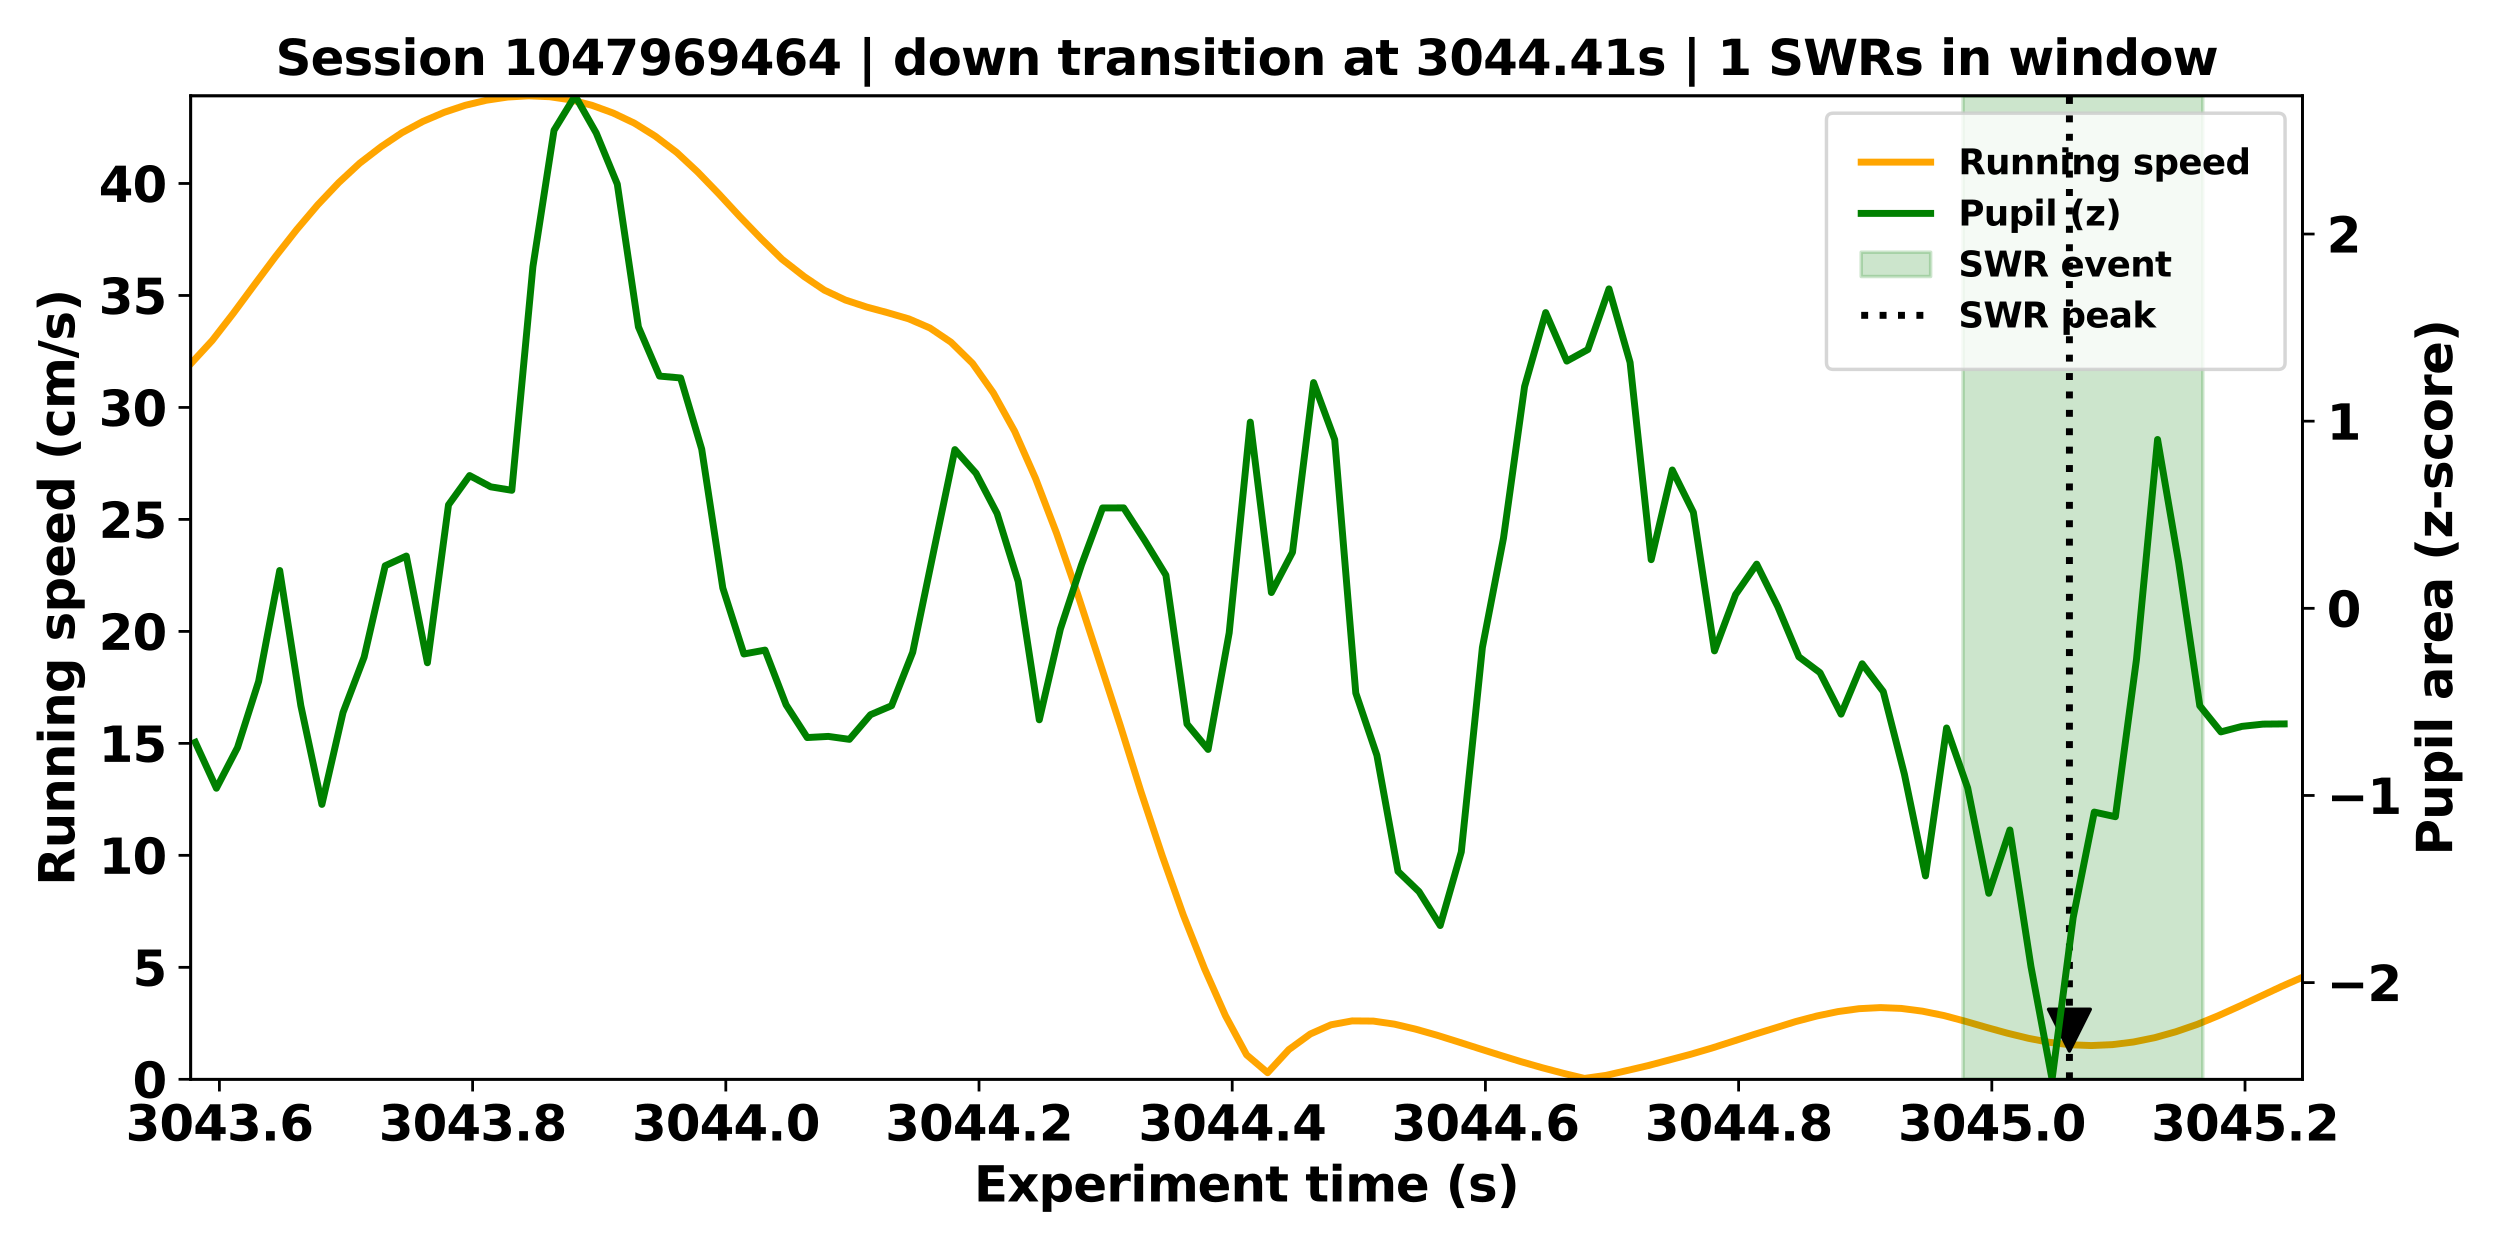 <?xml version="1.0" encoding="utf-8" standalone="no"?>
<!DOCTYPE svg PUBLIC "-//W3C//DTD SVG 1.1//EN"
  "http://www.w3.org/Graphics/SVG/1.1/DTD/svg11.dtd">
<svg xmlns:xlink="http://www.w3.org/1999/xlink" width="720pt" height="360pt" viewBox="0 0 720 360" xmlns="http://www.w3.org/2000/svg" version="1.1">
 <defs>
  <style type="text/css">*{stroke-linejoin: round; stroke-linecap: butt}</style>
 </defs>
 <g id="figure_1">
  <g id="patch_1">
   <path d="M 0 360 
L 720 360 
L 720 0 
L 0 0 
z
" style="fill: #ffffff"/>
  </g>
  <g id="axes_1">
   <g id="patch_2">
    <path d="M 54.92 310.84 
L 663.1 310.84 
L 663.1 27.6 
L 54.92 27.6 
z
" style="fill: #ffffff"/>
   </g>
   <g id="line2d_1">
    <path d="M 54.92 104.782 
L 61.118 98.066 
L 67.113 90.338 
L 73.183 82.131 
L 79.312 73.935 
L 85.445 66.134 
L 91.52 58.973 
L 97.576 52.579 
L 103.592 47.002 
L 109.794 42.236 
L 115.741 38.242 
L 121.811 34.966 
L 127.937 32.347 
L 133.993 30.329 
L 140.064 28.872 
L 146.189 27.955 
L 152.223 27.6 
L 158.301 27.858 
L 164.427 28.766 
L 170.472 30.326 
L 176.536 32.538 
L 182.69 35.464 
L 188.724 39.225 
L 194.908 43.917 
L 200.906 49.507 
L 206.97 55.777 
L 213.051 62.355 
L 219.253 68.794 
L 225.229 74.669 
L 231.603 79.648 
L 237.396 83.557 
L 243.478 86.413 
L 249.647 88.441 
L 255.656 90.061 
L 261.77 91.848 
L 267.812 94.458 
L 273.865 98.54 
L 280.081 104.645 
L 286.083 113.153 
L 292.223 124.228 
L 298.246 137.808 
L 304.298 153.601 
L 310.366 171.133 
L 316.444 189.809 
L 322.657 208.985 
L 328.607 228.033 
L 334.696 246.379 
L 340.781 263.515 
L 346.921 279.008 
L 352.926 292.515 
L 359.019 303.797 
L 365.072 308.937 
L 371.182 302.293 
L 377.377 297.785 
L 383.331 295.139 
L 389.42 294.019 
L 395.502 294.069 
L 401.576 294.953 
L 407.647 296.381 
L 413.784 298.124 
L 419.84 300.02 
L 425.921 301.968 
L 432.021 303.9 
L 438.063 305.763 
L 444.166 307.508 
L 450.244 309.111 
L 456.323 310.581 
L 462.499 309.713 
L 468.479 308.339 
L 474.579 306.909 
L 486.727 303.686 
L 492.929 301.868 
L 498.92 299.945 
L 505.023 297.975 
L 511.317 296.032 
L 517.165 294.209 
L 523.247 292.608 
L 529.328 291.338 
L 535.406 290.502 
L 541.594 290.183 
L 547.566 290.424 
L 553.648 291.215 
L 559.875 292.482 
L 565.837 294.082 
L 571.907 295.835 
L 578.077 297.543 
L 584.188 299.035 
L 590.163 300.18 
L 596.252 300.89 
L 602.29 301.12 
L 608.365 300.854 
L 614.432 300.094 
L 620.543 298.852 
L 626.624 297.149 
L 632.805 295.026 
L 638.81 292.551 
L 644.87 289.823 
L 650.962 286.966 
L 657.033 284.125 
L 663.1 281.456 
" clip-path="url(#p7375304ce1)" style="fill: none; stroke: #ffa500; stroke-width: 2; stroke-linecap: square"/>
   </g>
   <g id="matplotlib.axis_1">
    <g id="xtick_1">
     <g id="line2d_2">
      <defs>
       <path id="m8a0a9a0a66" d="M 0 0 
L 0 3.5 
" style="stroke: #000000; stroke-width: 0.8"/>
      </defs>
      <g>
       <use xlink:href="#m8a0a9a0a66" x="63.189" y="310.84" style="stroke: #000000; stroke-width: 0.8"/>
      </g>
     </g>
     <g id="text_1">
      <!-- 3043.6 -->
      <g transform="translate(36.178 328.478) scale(0.14 -0.14)">
       <defs>
        <path id="DejaVuSans-Bold-33" d="M 2981 2516 
Q 3453 2394 3698 2092 
Q 3944 1791 3944 1325 
Q 3944 631 3412 270 
Q 2881 -91 1863 -91 
Q 1503 -91 1142 -33 
Q 781 25 428 141 
L 428 1069 
Q 766 900 1098 814 
Q 1431 728 1753 728 
Q 2231 728 2486 893 
Q 2741 1059 2741 1369 
Q 2741 1688 2480 1852 
Q 2219 2016 1709 2016 
L 1228 2016 
L 1228 2791 
L 1734 2791 
Q 2188 2791 2409 2933 
Q 2631 3075 2631 3366 
Q 2631 3634 2415 3781 
Q 2200 3928 1806 3928 
Q 1516 3928 1219 3862 
Q 922 3797 628 3669 
L 628 4550 
Q 984 4650 1334 4700 
Q 1684 4750 2022 4750 
Q 2931 4750 3382 4451 
Q 3834 4153 3834 3553 
Q 3834 3144 3618 2883 
Q 3403 2622 2981 2516 
z
" transform="scale(0.016)"/>
        <path id="DejaVuSans-Bold-30" d="M 2944 2338 
Q 2944 3213 2780 3570 
Q 2616 3928 2228 3928 
Q 1841 3928 1675 3570 
Q 1509 3213 1509 2338 
Q 1509 1453 1675 1090 
Q 1841 728 2228 728 
Q 2613 728 2778 1090 
Q 2944 1453 2944 2338 
z
M 4147 2328 
Q 4147 1169 3647 539 
Q 3147 -91 2228 -91 
Q 1306 -91 806 539 
Q 306 1169 306 2328 
Q 306 3491 806 4120 
Q 1306 4750 2228 4750 
Q 3147 4750 3647 4120 
Q 4147 3491 4147 2328 
z
" transform="scale(0.016)"/>
        <path id="DejaVuSans-Bold-34" d="M 2356 3675 
L 1038 1722 
L 2356 1722 
L 2356 3675 
z
M 2156 4666 
L 3494 4666 
L 3494 1722 
L 4159 1722 
L 4159 850 
L 3494 850 
L 3494 0 
L 2356 0 
L 2356 850 
L 288 850 
L 288 1881 
L 2156 4666 
z
" transform="scale(0.016)"/>
        <path id="DejaVuSans-Bold-2e" d="M 653 1209 
L 1778 1209 
L 1778 0 
L 653 0 
L 653 1209 
z
" transform="scale(0.016)"/>
        <path id="DejaVuSans-Bold-36" d="M 2316 2303 
Q 2000 2303 1842 2098 
Q 1684 1894 1684 1484 
Q 1684 1075 1842 870 
Q 2000 666 2316 666 
Q 2634 666 2792 870 
Q 2950 1075 2950 1484 
Q 2950 1894 2792 2098 
Q 2634 2303 2316 2303 
z
M 3803 4544 
L 3803 3681 
Q 3506 3822 3243 3889 
Q 2981 3956 2731 3956 
Q 2194 3956 1894 3657 
Q 1594 3359 1544 2772 
Q 1750 2925 1990 3001 
Q 2231 3078 2516 3078 
Q 3231 3078 3670 2659 
Q 4109 2241 4109 1563 
Q 4109 813 3618 361 
Q 3128 -91 2303 -91 
Q 1394 -91 895 523 
Q 397 1138 397 2266 
Q 397 3422 980 4083 
Q 1563 4744 2578 4744 
Q 2900 4744 3203 4694 
Q 3506 4644 3803 4544 
z
" transform="scale(0.016)"/>
       </defs>
       <use xlink:href="#DejaVuSans-Bold-33"/>
       <use xlink:href="#DejaVuSans-Bold-30" transform="translate(69.58 0)"/>
       <use xlink:href="#DejaVuSans-Bold-34" transform="translate(139.16 0)"/>
       <use xlink:href="#DejaVuSans-Bold-33" transform="translate(208.74 0)"/>
       <use xlink:href="#DejaVuSans-Bold-2e" transform="translate(278.32 0)"/>
       <use xlink:href="#DejaVuSans-Bold-36" transform="translate(316.309 0)"/>
      </g>
     </g>
    </g>
    <g id="xtick_2">
     <g id="line2d_3">
      <g>
       <use xlink:href="#m8a0a9a0a66" x="136.111" y="310.84" style="stroke: #000000; stroke-width: 0.8"/>
      </g>
     </g>
     <g id="text_2">
      <!-- 3043.8 -->
      <g transform="translate(109.1 328.478) scale(0.14 -0.14)">
       <defs>
        <path id="DejaVuSans-Bold-38" d="M 2228 2088 
Q 1891 2088 1709 1903 
Q 1528 1719 1528 1375 
Q 1528 1031 1709 848 
Q 1891 666 2228 666 
Q 2563 666 2741 848 
Q 2919 1031 2919 1375 
Q 2919 1722 2741 1905 
Q 2563 2088 2228 2088 
z
M 1350 2484 
Q 925 2613 709 2878 
Q 494 3144 494 3541 
Q 494 4131 934 4440 
Q 1375 4750 2228 4750 
Q 3075 4750 3515 4442 
Q 3956 4134 3956 3541 
Q 3956 3144 3739 2878 
Q 3522 2613 3097 2484 
Q 3572 2353 3814 2058 
Q 4056 1763 4056 1313 
Q 4056 619 3595 264 
Q 3134 -91 2228 -91 
Q 1319 -91 855 264 
Q 391 619 391 1313 
Q 391 1763 633 2058 
Q 875 2353 1350 2484 
z
M 1631 3419 
Q 1631 3141 1786 2991 
Q 1941 2841 2228 2841 
Q 2509 2841 2662 2991 
Q 2816 3141 2816 3419 
Q 2816 3697 2662 3845 
Q 2509 3994 2228 3994 
Q 1941 3994 1786 3844 
Q 1631 3694 1631 3419 
z
" transform="scale(0.016)"/>
       </defs>
       <use xlink:href="#DejaVuSans-Bold-33"/>
       <use xlink:href="#DejaVuSans-Bold-30" transform="translate(69.58 0)"/>
       <use xlink:href="#DejaVuSans-Bold-34" transform="translate(139.16 0)"/>
       <use xlink:href="#DejaVuSans-Bold-33" transform="translate(208.74 0)"/>
       <use xlink:href="#DejaVuSans-Bold-2e" transform="translate(278.32 0)"/>
       <use xlink:href="#DejaVuSans-Bold-38" transform="translate(316.309 0)"/>
      </g>
     </g>
    </g>
    <g id="xtick_3">
     <g id="line2d_4">
      <g>
       <use xlink:href="#m8a0a9a0a66" x="209.033" y="310.84" style="stroke: #000000; stroke-width: 0.8"/>
      </g>
     </g>
     <g id="text_3">
      <!-- 3044.0 -->
      <g transform="translate(182.022 328.478) scale(0.14 -0.14)">
       <use xlink:href="#DejaVuSans-Bold-33"/>
       <use xlink:href="#DejaVuSans-Bold-30" transform="translate(69.58 0)"/>
       <use xlink:href="#DejaVuSans-Bold-34" transform="translate(139.16 0)"/>
       <use xlink:href="#DejaVuSans-Bold-34" transform="translate(208.74 0)"/>
       <use xlink:href="#DejaVuSans-Bold-2e" transform="translate(278.32 0)"/>
       <use xlink:href="#DejaVuSans-Bold-30" transform="translate(316.309 0)"/>
      </g>
     </g>
    </g>
    <g id="xtick_4">
     <g id="line2d_5">
      <g>
       <use xlink:href="#m8a0a9a0a66" x="281.955" y="310.84" style="stroke: #000000; stroke-width: 0.8"/>
      </g>
     </g>
     <g id="text_4">
      <!-- 3044.2 -->
      <g transform="translate(254.944 328.478) scale(0.14 -0.14)">
       <defs>
        <path id="DejaVuSans-Bold-32" d="M 1844 884 
L 3897 884 
L 3897 0 
L 506 0 
L 506 884 
L 2209 2388 
Q 2438 2594 2547 2791 
Q 2656 2988 2656 3200 
Q 2656 3528 2436 3728 
Q 2216 3928 1850 3928 
Q 1569 3928 1234 3808 
Q 900 3688 519 3450 
L 519 4475 
Q 925 4609 1322 4679 
Q 1719 4750 2100 4750 
Q 2938 4750 3402 4381 
Q 3866 4013 3866 3353 
Q 3866 2972 3669 2642 
Q 3472 2313 2841 1759 
L 1844 884 
z
" transform="scale(0.016)"/>
       </defs>
       <use xlink:href="#DejaVuSans-Bold-33"/>
       <use xlink:href="#DejaVuSans-Bold-30" transform="translate(69.58 0)"/>
       <use xlink:href="#DejaVuSans-Bold-34" transform="translate(139.16 0)"/>
       <use xlink:href="#DejaVuSans-Bold-34" transform="translate(208.74 0)"/>
       <use xlink:href="#DejaVuSans-Bold-2e" transform="translate(278.32 0)"/>
       <use xlink:href="#DejaVuSans-Bold-32" transform="translate(316.309 0)"/>
      </g>
     </g>
    </g>
    <g id="xtick_5">
     <g id="line2d_6">
      <g>
       <use xlink:href="#m8a0a9a0a66" x="354.877" y="310.84" style="stroke: #000000; stroke-width: 0.8"/>
      </g>
     </g>
     <g id="text_5">
      <!-- 3044.4 -->
      <g transform="translate(327.866 328.478) scale(0.14 -0.14)">
       <use xlink:href="#DejaVuSans-Bold-33"/>
       <use xlink:href="#DejaVuSans-Bold-30" transform="translate(69.58 0)"/>
       <use xlink:href="#DejaVuSans-Bold-34" transform="translate(139.16 0)"/>
       <use xlink:href="#DejaVuSans-Bold-34" transform="translate(208.74 0)"/>
       <use xlink:href="#DejaVuSans-Bold-2e" transform="translate(278.32 0)"/>
       <use xlink:href="#DejaVuSans-Bold-34" transform="translate(316.309 0)"/>
      </g>
     </g>
    </g>
    <g id="xtick_6">
     <g id="line2d_7">
      <g>
       <use xlink:href="#m8a0a9a0a66" x="427.799" y="310.84" style="stroke: #000000; stroke-width: 0.8"/>
      </g>
     </g>
     <g id="text_6">
      <!-- 3044.6 -->
      <g transform="translate(400.788 328.478) scale(0.14 -0.14)">
       <use xlink:href="#DejaVuSans-Bold-33"/>
       <use xlink:href="#DejaVuSans-Bold-30" transform="translate(69.58 0)"/>
       <use xlink:href="#DejaVuSans-Bold-34" transform="translate(139.16 0)"/>
       <use xlink:href="#DejaVuSans-Bold-34" transform="translate(208.74 0)"/>
       <use xlink:href="#DejaVuSans-Bold-2e" transform="translate(278.32 0)"/>
       <use xlink:href="#DejaVuSans-Bold-36" transform="translate(316.309 0)"/>
      </g>
     </g>
    </g>
    <g id="xtick_7">
     <g id="line2d_8">
      <g>
       <use xlink:href="#m8a0a9a0a66" x="500.721" y="310.84" style="stroke: #000000; stroke-width: 0.8"/>
      </g>
     </g>
     <g id="text_7">
      <!-- 3044.8 -->
      <g transform="translate(473.71 328.478) scale(0.14 -0.14)">
       <use xlink:href="#DejaVuSans-Bold-33"/>
       <use xlink:href="#DejaVuSans-Bold-30" transform="translate(69.58 0)"/>
       <use xlink:href="#DejaVuSans-Bold-34" transform="translate(139.16 0)"/>
       <use xlink:href="#DejaVuSans-Bold-34" transform="translate(208.74 0)"/>
       <use xlink:href="#DejaVuSans-Bold-2e" transform="translate(278.32 0)"/>
       <use xlink:href="#DejaVuSans-Bold-38" transform="translate(316.309 0)"/>
      </g>
     </g>
    </g>
    <g id="xtick_8">
     <g id="line2d_9">
      <g>
       <use xlink:href="#m8a0a9a0a66" x="573.643" y="310.84" style="stroke: #000000; stroke-width: 0.8"/>
      </g>
     </g>
     <g id="text_8">
      <!-- 3045.0 -->
      <g transform="translate(546.632 328.478) scale(0.14 -0.14)">
       <defs>
        <path id="DejaVuSans-Bold-35" d="M 678 4666 
L 3669 4666 
L 3669 3781 
L 1638 3781 
L 1638 3059 
Q 1775 3097 1914 3117 
Q 2053 3138 2203 3138 
Q 3056 3138 3531 2711 
Q 4006 2284 4006 1522 
Q 4006 766 3489 337 
Q 2972 -91 2053 -91 
Q 1656 -91 1267 -14 
Q 878 63 494 219 
L 494 1166 
Q 875 947 1217 837 
Q 1559 728 1863 728 
Q 2300 728 2551 942 
Q 2803 1156 2803 1522 
Q 2803 1891 2551 2103 
Q 2300 2316 1863 2316 
Q 1603 2316 1309 2248 
Q 1016 2181 678 2041 
L 678 4666 
z
" transform="scale(0.016)"/>
       </defs>
       <use xlink:href="#DejaVuSans-Bold-33"/>
       <use xlink:href="#DejaVuSans-Bold-30" transform="translate(69.58 0)"/>
       <use xlink:href="#DejaVuSans-Bold-34" transform="translate(139.16 0)"/>
       <use xlink:href="#DejaVuSans-Bold-35" transform="translate(208.74 0)"/>
       <use xlink:href="#DejaVuSans-Bold-2e" transform="translate(278.32 0)"/>
       <use xlink:href="#DejaVuSans-Bold-30" transform="translate(316.309 0)"/>
      </g>
     </g>
    </g>
    <g id="xtick_9">
     <g id="line2d_10">
      <g>
       <use xlink:href="#m8a0a9a0a66" x="646.565" y="310.84" style="stroke: #000000; stroke-width: 0.8"/>
      </g>
     </g>
     <g id="text_9">
      <!-- 3045.2 -->
      <g transform="translate(619.554 328.478) scale(0.14 -0.14)">
       <use xlink:href="#DejaVuSans-Bold-33"/>
       <use xlink:href="#DejaVuSans-Bold-30" transform="translate(69.58 0)"/>
       <use xlink:href="#DejaVuSans-Bold-34" transform="translate(139.16 0)"/>
       <use xlink:href="#DejaVuSans-Bold-35" transform="translate(208.74 0)"/>
       <use xlink:href="#DejaVuSans-Bold-2e" transform="translate(278.32 0)"/>
       <use xlink:href="#DejaVuSans-Bold-32" transform="translate(316.309 0)"/>
      </g>
     </g>
    </g>
    <g id="text_10">
     <!-- Experiment time (s) -->
     <g transform="translate(280.506 346.027) scale(0.14 -0.14)">
      <defs>
       <path id="DejaVuSans-Bold-45" d="M 588 4666 
L 3834 4666 
L 3834 3756 
L 1791 3756 
L 1791 2888 
L 3713 2888 
L 3713 1978 
L 1791 1978 
L 1791 909 
L 3903 909 
L 3903 0 
L 588 0 
L 588 4666 
z
" transform="scale(0.016)"/>
       <path id="DejaVuSans-Bold-78" d="M 1422 1791 
L 159 3500 
L 1344 3500 
L 2059 2463 
L 2784 3500 
L 3969 3500 
L 2706 1797 
L 4031 0 
L 2847 0 
L 2059 1106 
L 1281 0 
L 97 0 
L 1422 1791 
z
" transform="scale(0.016)"/>
       <path id="DejaVuSans-Bold-70" d="M 1656 506 
L 1656 -1331 
L 538 -1331 
L 538 3500 
L 1656 3500 
L 1656 2988 
Q 1888 3294 2169 3439 
Q 2450 3584 2816 3584 
Q 3463 3584 3878 3070 
Q 4294 2556 4294 1747 
Q 4294 938 3878 423 
Q 3463 -91 2816 -91 
Q 2450 -91 2169 54 
Q 1888 200 1656 506 
z
M 2400 2772 
Q 2041 2772 1848 2508 
Q 1656 2244 1656 1747 
Q 1656 1250 1848 986 
Q 2041 722 2400 722 
Q 2759 722 2948 984 
Q 3138 1247 3138 1747 
Q 3138 2247 2948 2509 
Q 2759 2772 2400 2772 
z
" transform="scale(0.016)"/>
       <path id="DejaVuSans-Bold-65" d="M 4031 1759 
L 4031 1441 
L 1416 1441 
Q 1456 1047 1700 850 
Q 1944 653 2381 653 
Q 2734 653 3104 758 
Q 3475 863 3866 1075 
L 3866 213 
Q 3469 63 3072 -14 
Q 2675 -91 2278 -91 
Q 1328 -91 801 392 
Q 275 875 275 1747 
Q 275 2603 792 3093 
Q 1309 3584 2216 3584 
Q 3041 3584 3536 3087 
Q 4031 2591 4031 1759 
z
M 2881 2131 
Q 2881 2450 2695 2645 
Q 2509 2841 2209 2841 
Q 1884 2841 1681 2658 
Q 1478 2475 1428 2131 
L 2881 2131 
z
" transform="scale(0.016)"/>
       <path id="DejaVuSans-Bold-72" d="M 3138 2547 
Q 2991 2616 2845 2648 
Q 2700 2681 2553 2681 
Q 2122 2681 1889 2404 
Q 1656 2128 1656 1613 
L 1656 0 
L 538 0 
L 538 3500 
L 1656 3500 
L 1656 2925 
Q 1872 3269 2151 3426 
Q 2431 3584 2822 3584 
Q 2878 3584 2943 3579 
Q 3009 3575 3134 3559 
L 3138 2547 
z
" transform="scale(0.016)"/>
       <path id="DejaVuSans-Bold-69" d="M 538 3500 
L 1656 3500 
L 1656 0 
L 538 0 
L 538 3500 
z
M 538 4863 
L 1656 4863 
L 1656 3950 
L 538 3950 
L 538 4863 
z
" transform="scale(0.016)"/>
       <path id="DejaVuSans-Bold-6d" d="M 3781 2919 
Q 3994 3244 4286 3414 
Q 4578 3584 4928 3584 
Q 5531 3584 5847 3212 
Q 6163 2841 6163 2131 
L 6163 0 
L 5038 0 
L 5038 1825 
Q 5041 1866 5042 1909 
Q 5044 1953 5044 2034 
Q 5044 2406 4934 2573 
Q 4825 2741 4581 2741 
Q 4263 2741 4089 2478 
Q 3916 2216 3909 1719 
L 3909 0 
L 2784 0 
L 2784 1825 
Q 2784 2406 2684 2573 
Q 2584 2741 2328 2741 
Q 2006 2741 1831 2477 
Q 1656 2213 1656 1722 
L 1656 0 
L 531 0 
L 531 3500 
L 1656 3500 
L 1656 2988 
Q 1863 3284 2130 3434 
Q 2397 3584 2719 3584 
Q 3081 3584 3359 3409 
Q 3638 3234 3781 2919 
z
" transform="scale(0.016)"/>
       <path id="DejaVuSans-Bold-6e" d="M 4056 2131 
L 4056 0 
L 2931 0 
L 2931 347 
L 2931 1631 
Q 2931 2084 2911 2256 
Q 2891 2428 2841 2509 
Q 2775 2619 2662 2680 
Q 2550 2741 2406 2741 
Q 2056 2741 1856 2470 
Q 1656 2200 1656 1722 
L 1656 0 
L 538 0 
L 538 3500 
L 1656 3500 
L 1656 2988 
Q 1909 3294 2193 3439 
Q 2478 3584 2822 3584 
Q 3428 3584 3742 3212 
Q 4056 2841 4056 2131 
z
" transform="scale(0.016)"/>
       <path id="DejaVuSans-Bold-74" d="M 1759 4494 
L 1759 3500 
L 2913 3500 
L 2913 2700 
L 1759 2700 
L 1759 1216 
Q 1759 972 1856 886 
Q 1953 800 2241 800 
L 2816 800 
L 2816 0 
L 1856 0 
Q 1194 0 917 276 
Q 641 553 641 1216 
L 641 2700 
L 84 2700 
L 84 3500 
L 641 3500 
L 641 4494 
L 1759 4494 
z
" transform="scale(0.016)"/>
       <path id="DejaVuSans-Bold-20" transform="scale(0.016)"/>
       <path id="DejaVuSans-Bold-28" d="M 2413 -844 
L 1484 -844 
Q 1006 -72 778 623 
Q 550 1319 550 2003 
Q 550 2688 779 3389 
Q 1009 4091 1484 4856 
L 2413 4856 
Q 2013 4116 1813 3408 
Q 1613 2700 1613 2009 
Q 1613 1319 1811 609 
Q 2009 -100 2413 -844 
z
" transform="scale(0.016)"/>
       <path id="DejaVuSans-Bold-73" d="M 3272 3391 
L 3272 2541 
Q 2913 2691 2578 2766 
Q 2244 2841 1947 2841 
Q 1628 2841 1473 2761 
Q 1319 2681 1319 2516 
Q 1319 2381 1436 2309 
Q 1553 2238 1856 2203 
L 2053 2175 
Q 2913 2066 3209 1816 
Q 3506 1566 3506 1031 
Q 3506 472 3093 190 
Q 2681 -91 1863 -91 
Q 1516 -91 1145 -36 
Q 775 19 384 128 
L 384 978 
Q 719 816 1070 734 
Q 1422 653 1784 653 
Q 2113 653 2278 743 
Q 2444 834 2444 1013 
Q 2444 1163 2330 1236 
Q 2216 1309 1875 1350 
L 1678 1375 
Q 931 1469 631 1722 
Q 331 1975 331 2491 
Q 331 3047 712 3315 
Q 1094 3584 1881 3584 
Q 2191 3584 2531 3537 
Q 2872 3491 3272 3391 
z
" transform="scale(0.016)"/>
       <path id="DejaVuSans-Bold-29" d="M 513 -844 
Q 913 -100 1113 609 
Q 1313 1319 1313 2009 
Q 1313 2700 1113 3408 
Q 913 4116 513 4856 
L 1441 4856 
Q 1916 4091 2145 3389 
Q 2375 2688 2375 2003 
Q 2375 1319 2147 623 
Q 1919 -72 1441 -844 
L 513 -844 
z
" transform="scale(0.016)"/>
      </defs>
      <use xlink:href="#DejaVuSans-Bold-45"/>
      <use xlink:href="#DejaVuSans-Bold-78" transform="translate(68.311 0)"/>
      <use xlink:href="#DejaVuSans-Bold-70" transform="translate(132.812 0)"/>
      <use xlink:href="#DejaVuSans-Bold-65" transform="translate(204.395 0)"/>
      <use xlink:href="#DejaVuSans-Bold-72" transform="translate(272.217 0)"/>
      <use xlink:href="#DejaVuSans-Bold-69" transform="translate(321.533 0)"/>
      <use xlink:href="#DejaVuSans-Bold-6d" transform="translate(355.811 0)"/>
      <use xlink:href="#DejaVuSans-Bold-65" transform="translate(460.01 0)"/>
      <use xlink:href="#DejaVuSans-Bold-6e" transform="translate(527.832 0)"/>
      <use xlink:href="#DejaVuSans-Bold-74" transform="translate(599.023 0)"/>
      <use xlink:href="#DejaVuSans-Bold-20" transform="translate(646.826 0)"/>
      <use xlink:href="#DejaVuSans-Bold-74" transform="translate(681.641 0)"/>
      <use xlink:href="#DejaVuSans-Bold-69" transform="translate(729.443 0)"/>
      <use xlink:href="#DejaVuSans-Bold-6d" transform="translate(763.721 0)"/>
      <use xlink:href="#DejaVuSans-Bold-65" transform="translate(867.92 0)"/>
      <use xlink:href="#DejaVuSans-Bold-20" transform="translate(935.742 0)"/>
      <use xlink:href="#DejaVuSans-Bold-28" transform="translate(970.557 0)"/>
      <use xlink:href="#DejaVuSans-Bold-73" transform="translate(1016.26 0)"/>
      <use xlink:href="#DejaVuSans-Bold-29" transform="translate(1075.781 0)"/>
     </g>
    </g>
   </g>
   <g id="matplotlib.axis_2">
    <g id="ytick_1">
     <g id="line2d_11">
      <defs>
       <path id="m2808264ada" d="M 0 0 
L -3.5 0 
" style="stroke: #000000; stroke-width: 0.8"/>
      </defs>
      <g>
       <use xlink:href="#m2808264ada" x="54.92" y="310.84" style="stroke: #000000; stroke-width: 0.8"/>
      </g>
     </g>
     <g id="text_11">
      <!-- 0 -->
      <g transform="translate(38.179 316.159) scale(0.14 -0.14)">
       <use xlink:href="#DejaVuSans-Bold-30"/>
      </g>
     </g>
    </g>
    <g id="ytick_2">
     <g id="line2d_12">
      <g>
       <use xlink:href="#m2808264ada" x="54.92" y="278.59" style="stroke: #000000; stroke-width: 0.8"/>
      </g>
     </g>
     <g id="text_12">
      <!-- 5 -->
      <g transform="translate(38.179 283.909) scale(0.14 -0.14)">
       <use xlink:href="#DejaVuSans-Bold-35"/>
      </g>
     </g>
    </g>
    <g id="ytick_3">
     <g id="line2d_13">
      <g>
       <use xlink:href="#m2808264ada" x="54.92" y="246.341" style="stroke: #000000; stroke-width: 0.8"/>
      </g>
     </g>
     <g id="text_13">
      <!-- 10 -->
      <g transform="translate(28.438 251.659) scale(0.14 -0.14)">
       <defs>
        <path id="DejaVuSans-Bold-31" d="M 750 831 
L 1813 831 
L 1813 3847 
L 722 3622 
L 722 4441 
L 1806 4666 
L 2950 4666 
L 2950 831 
L 4013 831 
L 4013 0 
L 750 0 
L 750 831 
z
" transform="scale(0.016)"/>
       </defs>
       <use xlink:href="#DejaVuSans-Bold-31"/>
       <use xlink:href="#DejaVuSans-Bold-30" transform="translate(69.58 0)"/>
      </g>
     </g>
    </g>
    <g id="ytick_4">
     <g id="line2d_14">
      <g>
       <use xlink:href="#m2808264ada" x="54.92" y="214.091" style="stroke: #000000; stroke-width: 0.8"/>
      </g>
     </g>
     <g id="text_14">
      <!-- 15 -->
      <g transform="translate(28.438 219.41) scale(0.14 -0.14)">
       <use xlink:href="#DejaVuSans-Bold-31"/>
       <use xlink:href="#DejaVuSans-Bold-35" transform="translate(69.58 0)"/>
      </g>
     </g>
    </g>
    <g id="ytick_5">
     <g id="line2d_15">
      <g>
       <use xlink:href="#m2808264ada" x="54.92" y="181.841" style="stroke: #000000; stroke-width: 0.8"/>
      </g>
     </g>
     <g id="text_15">
      <!-- 20 -->
      <g transform="translate(28.438 187.16) scale(0.14 -0.14)">
       <use xlink:href="#DejaVuSans-Bold-32"/>
       <use xlink:href="#DejaVuSans-Bold-30" transform="translate(69.58 0)"/>
      </g>
     </g>
    </g>
    <g id="ytick_6">
     <g id="line2d_16">
      <g>
       <use xlink:href="#m2808264ada" x="54.92" y="149.591" style="stroke: #000000; stroke-width: 0.8"/>
      </g>
     </g>
     <g id="text_16">
      <!-- 25 -->
      <g transform="translate(28.438 154.91) scale(0.14 -0.14)">
       <use xlink:href="#DejaVuSans-Bold-32"/>
       <use xlink:href="#DejaVuSans-Bold-35" transform="translate(69.58 0)"/>
      </g>
     </g>
    </g>
    <g id="ytick_7">
     <g id="line2d_17">
      <g>
       <use xlink:href="#m2808264ada" x="54.92" y="117.342" style="stroke: #000000; stroke-width: 0.8"/>
      </g>
     </g>
     <g id="text_17">
      <!-- 30 -->
      <g transform="translate(28.438 122.661) scale(0.14 -0.14)">
       <use xlink:href="#DejaVuSans-Bold-33"/>
       <use xlink:href="#DejaVuSans-Bold-30" transform="translate(69.58 0)"/>
      </g>
     </g>
    </g>
    <g id="ytick_8">
     <g id="line2d_18">
      <g>
       <use xlink:href="#m2808264ada" x="54.92" y="85.092" style="stroke: #000000; stroke-width: 0.8"/>
      </g>
     </g>
     <g id="text_18">
      <!-- 35 -->
      <g transform="translate(28.438 90.411) scale(0.14 -0.14)">
       <use xlink:href="#DejaVuSans-Bold-33"/>
       <use xlink:href="#DejaVuSans-Bold-35" transform="translate(69.58 0)"/>
      </g>
     </g>
    </g>
    <g id="ytick_9">
     <g id="line2d_19">
      <g>
       <use xlink:href="#m2808264ada" x="54.92" y="52.842" style="stroke: #000000; stroke-width: 0.8"/>
      </g>
     </g>
     <g id="text_19">
      <!-- 40 -->
      <g transform="translate(28.438 58.161) scale(0.14 -0.14)">
       <use xlink:href="#DejaVuSans-Bold-34"/>
       <use xlink:href="#DejaVuSans-Bold-30" transform="translate(69.58 0)"/>
      </g>
     </g>
    </g>
    <g id="text_20">
     <!-- Running speed (cm/s) -->
     <g transform="translate(21.417 255.075) rotate(-90) scale(0.14 -0.14)">
      <defs>
       <path id="DejaVuSans-Bold-52" d="M 2297 2597 
Q 2675 2597 2839 2737 
Q 3003 2878 3003 3200 
Q 3003 3519 2839 3656 
Q 2675 3794 2297 3794 
L 1791 3794 
L 1791 2597 
L 2297 2597 
z
M 1791 1766 
L 1791 0 
L 588 0 
L 588 4666 
L 2425 4666 
Q 3347 4666 3776 4356 
Q 4206 4047 4206 3378 
Q 4206 2916 3982 2619 
Q 3759 2322 3309 2181 
Q 3556 2125 3751 1926 
Q 3947 1728 4147 1325 
L 4800 0 
L 3519 0 
L 2950 1159 
Q 2778 1509 2601 1637 
Q 2425 1766 2131 1766 
L 1791 1766 
z
" transform="scale(0.016)"/>
       <path id="DejaVuSans-Bold-75" d="M 500 1363 
L 500 3500 
L 1625 3500 
L 1625 3150 
Q 1625 2866 1622 2436 
Q 1619 2006 1619 1863 
Q 1619 1441 1641 1255 
Q 1663 1069 1716 984 
Q 1784 875 1895 815 
Q 2006 756 2150 756 
Q 2500 756 2700 1025 
Q 2900 1294 2900 1772 
L 2900 3500 
L 4019 3500 
L 4019 0 
L 2900 0 
L 2900 506 
Q 2647 200 2364 54 
Q 2081 -91 1741 -91 
Q 1134 -91 817 281 
Q 500 653 500 1363 
z
" transform="scale(0.016)"/>
       <path id="DejaVuSans-Bold-67" d="M 2919 594 
Q 2688 288 2409 144 
Q 2131 0 1766 0 
Q 1125 0 706 504 
Q 288 1009 288 1791 
Q 288 2575 706 3076 
Q 1125 3578 1766 3578 
Q 2131 3578 2409 3434 
Q 2688 3291 2919 2981 
L 2919 3500 
L 4044 3500 
L 4044 353 
Q 4044 -491 3511 -936 
Q 2978 -1381 1966 -1381 
Q 1638 -1381 1331 -1331 
Q 1025 -1281 716 -1178 
L 716 -306 
Q 1009 -475 1290 -558 
Q 1572 -641 1856 -641 
Q 2406 -641 2662 -400 
Q 2919 -159 2919 353 
L 2919 594 
z
M 2181 2772 
Q 1834 2772 1640 2515 
Q 1447 2259 1447 1791 
Q 1447 1309 1634 1061 
Q 1822 813 2181 813 
Q 2531 813 2725 1069 
Q 2919 1325 2919 1791 
Q 2919 2259 2725 2515 
Q 2531 2772 2181 2772 
z
" transform="scale(0.016)"/>
       <path id="DejaVuSans-Bold-64" d="M 2919 2988 
L 2919 4863 
L 4044 4863 
L 4044 0 
L 2919 0 
L 2919 506 
Q 2688 197 2409 53 
Q 2131 -91 1766 -91 
Q 1119 -91 703 423 
Q 288 938 288 1747 
Q 288 2556 703 3070 
Q 1119 3584 1766 3584 
Q 2128 3584 2408 3439 
Q 2688 3294 2919 2988 
z
M 2181 722 
Q 2541 722 2730 984 
Q 2919 1247 2919 1747 
Q 2919 2247 2730 2509 
Q 2541 2772 2181 2772 
Q 1825 2772 1636 2509 
Q 1447 2247 1447 1747 
Q 1447 1247 1636 984 
Q 1825 722 2181 722 
z
" transform="scale(0.016)"/>
       <path id="DejaVuSans-Bold-63" d="M 3366 3391 
L 3366 2478 
Q 3138 2634 2908 2709 
Q 2678 2784 2431 2784 
Q 1963 2784 1702 2511 
Q 1441 2238 1441 1747 
Q 1441 1256 1702 982 
Q 1963 709 2431 709 
Q 2694 709 2930 787 
Q 3166 866 3366 1019 
L 3366 103 
Q 3103 6 2833 -42 
Q 2563 -91 2291 -91 
Q 1344 -91 809 395 
Q 275 881 275 1747 
Q 275 2613 809 3098 
Q 1344 3584 2291 3584 
Q 2566 3584 2833 3536 
Q 3100 3488 3366 3391 
z
" transform="scale(0.016)"/>
       <path id="DejaVuSans-Bold-2f" d="M 1644 4666 
L 2338 4666 
L 691 -594 
L 0 -594 
L 1644 4666 
z
" transform="scale(0.016)"/>
      </defs>
      <use xlink:href="#DejaVuSans-Bold-52"/>
      <use xlink:href="#DejaVuSans-Bold-75" transform="translate(77.002 0)"/>
      <use xlink:href="#DejaVuSans-Bold-6e" transform="translate(148.193 0)"/>
      <use xlink:href="#DejaVuSans-Bold-6e" transform="translate(219.385 0)"/>
      <use xlink:href="#DejaVuSans-Bold-69" transform="translate(290.576 0)"/>
      <use xlink:href="#DejaVuSans-Bold-6e" transform="translate(324.854 0)"/>
      <use xlink:href="#DejaVuSans-Bold-67" transform="translate(396.045 0)"/>
      <use xlink:href="#DejaVuSans-Bold-20" transform="translate(467.627 0)"/>
      <use xlink:href="#DejaVuSans-Bold-73" transform="translate(502.441 0)"/>
      <use xlink:href="#DejaVuSans-Bold-70" transform="translate(561.963 0)"/>
      <use xlink:href="#DejaVuSans-Bold-65" transform="translate(633.545 0)"/>
      <use xlink:href="#DejaVuSans-Bold-65" transform="translate(701.367 0)"/>
      <use xlink:href="#DejaVuSans-Bold-64" transform="translate(769.189 0)"/>
      <use xlink:href="#DejaVuSans-Bold-20" transform="translate(840.771 0)"/>
      <use xlink:href="#DejaVuSans-Bold-28" transform="translate(875.586 0)"/>
      <use xlink:href="#DejaVuSans-Bold-63" transform="translate(921.289 0)"/>
      <use xlink:href="#DejaVuSans-Bold-6d" transform="translate(980.566 0)"/>
      <use xlink:href="#DejaVuSans-Bold-2f" transform="translate(1084.766 0)"/>
      <use xlink:href="#DejaVuSans-Bold-73" transform="translate(1121.289 0)"/>
      <use xlink:href="#DejaVuSans-Bold-29" transform="translate(1180.811 0)"/>
     </g>
    </g>
   </g>
   <g id="patch_3">
    <path d="M 54.92 310.84 
L 54.92 27.6 
" style="fill: none; stroke: #000000; stroke-width: 0.8; stroke-linejoin: miter; stroke-linecap: square"/>
   </g>
   <g id="patch_4">
    <path d="M 663.1 310.84 
L 663.1 27.6 
" style="fill: none; stroke: #000000; stroke-width: 0.8; stroke-linejoin: miter; stroke-linecap: square"/>
   </g>
   <g id="patch_5">
    <path d="M 54.92 310.84 
L 663.1 310.84 
" style="fill: none; stroke: #000000; stroke-width: 0.8; stroke-linejoin: miter; stroke-linecap: square"/>
   </g>
   <g id="patch_6">
    <path d="M 54.92 27.6 
L 663.1 27.6 
" style="fill: none; stroke: #000000; stroke-width: 0.8; stroke-linejoin: miter; stroke-linecap: square"/>
   </g>
   <g id="text_21">
    <!-- Session 1047969464 | down transition at 3044.41s | 1 SWRs in window -->
    <g transform="translate(79.368 21.6) scale(0.14 -0.14)">
     <defs>
      <path id="DejaVuSans-Bold-53" d="M 3834 4519 
L 3834 3531 
Q 3450 3703 3084 3790 
Q 2719 3878 2394 3878 
Q 1963 3878 1756 3759 
Q 1550 3641 1550 3391 
Q 1550 3203 1689 3098 
Q 1828 2994 2194 2919 
L 2706 2816 
Q 3484 2659 3812 2340 
Q 4141 2022 4141 1434 
Q 4141 663 3683 286 
Q 3225 -91 2284 -91 
Q 1841 -91 1394 -6 
Q 947 78 500 244 
L 500 1259 
Q 947 1022 1364 901 
Q 1781 781 2169 781 
Q 2563 781 2772 912 
Q 2981 1044 2981 1288 
Q 2981 1506 2839 1625 
Q 2697 1744 2272 1838 
L 1806 1941 
Q 1106 2091 782 2419 
Q 459 2747 459 3303 
Q 459 4000 909 4375 
Q 1359 4750 2203 4750 
Q 2588 4750 2994 4692 
Q 3400 4634 3834 4519 
z
" transform="scale(0.016)"/>
      <path id="DejaVuSans-Bold-6f" d="M 2203 2784 
Q 1831 2784 1636 2517 
Q 1441 2250 1441 1747 
Q 1441 1244 1636 976 
Q 1831 709 2203 709 
Q 2569 709 2762 976 
Q 2956 1244 2956 1747 
Q 2956 2250 2762 2517 
Q 2569 2784 2203 2784 
z
M 2203 3584 
Q 3106 3584 3614 3096 
Q 4122 2609 4122 1747 
Q 4122 884 3614 396 
Q 3106 -91 2203 -91 
Q 1297 -91 786 396 
Q 275 884 275 1747 
Q 275 2609 786 3096 
Q 1297 3584 2203 3584 
z
" transform="scale(0.016)"/>
      <path id="DejaVuSans-Bold-37" d="M 428 4666 
L 3944 4666 
L 3944 3988 
L 2125 0 
L 953 0 
L 2675 3781 
L 428 3781 
L 428 4666 
z
" transform="scale(0.016)"/>
      <path id="DejaVuSans-Bold-39" d="M 641 103 
L 641 966 
Q 928 831 1190 764 
Q 1453 697 1709 697 
Q 2247 697 2547 995 
Q 2847 1294 2900 1881 
Q 2688 1725 2447 1647 
Q 2206 1569 1925 1569 
Q 1209 1569 770 1986 
Q 331 2403 331 3084 
Q 331 3838 820 4291 
Q 1309 4744 2131 4744 
Q 3044 4744 3544 4128 
Q 4044 3513 4044 2388 
Q 4044 1231 3459 570 
Q 2875 -91 1856 -91 
Q 1528 -91 1228 -42 
Q 928 6 641 103 
z
M 2125 2350 
Q 2441 2350 2600 2554 
Q 2759 2759 2759 3169 
Q 2759 3575 2600 3781 
Q 2441 3988 2125 3988 
Q 1809 3988 1650 3781 
Q 1491 3575 1491 3169 
Q 1491 2759 1650 2554 
Q 1809 2350 2125 2350 
z
" transform="scale(0.016)"/>
      <path id="DejaVuSans-Bold-7c" d="M 1522 4891 
L 1522 -1509 
L 813 -1509 
L 813 4891 
L 1522 4891 
z
" transform="scale(0.016)"/>
      <path id="DejaVuSans-Bold-77" d="M 225 3500 
L 1313 3500 
L 1900 1088 
L 2491 3500 
L 3425 3500 
L 4013 1113 
L 4603 3500 
L 5691 3500 
L 4769 0 
L 3547 0 
L 2956 2406 
L 2369 0 
L 1147 0 
L 225 3500 
z
" transform="scale(0.016)"/>
      <path id="DejaVuSans-Bold-61" d="M 2106 1575 
Q 1756 1575 1579 1456 
Q 1403 1338 1403 1106 
Q 1403 894 1545 773 
Q 1688 653 1941 653 
Q 2256 653 2472 879 
Q 2688 1106 2688 1447 
L 2688 1575 
L 2106 1575 
z
M 3816 1997 
L 3816 0 
L 2688 0 
L 2688 519 
Q 2463 200 2181 54 
Q 1900 -91 1497 -91 
Q 953 -91 614 226 
Q 275 544 275 1050 
Q 275 1666 698 1953 
Q 1122 2241 2028 2241 
L 2688 2241 
L 2688 2328 
Q 2688 2594 2478 2717 
Q 2269 2841 1825 2841 
Q 1466 2841 1156 2769 
Q 847 2697 581 2553 
L 581 3406 
Q 941 3494 1303 3539 
Q 1666 3584 2028 3584 
Q 2975 3584 3395 3211 
Q 3816 2838 3816 1997 
z
" transform="scale(0.016)"/>
      <path id="DejaVuSans-Bold-57" d="M 191 4666 
L 1344 4666 
L 2150 1275 
L 2950 4666 
L 4109 4666 
L 4909 1275 
L 5716 4666 
L 6859 4666 
L 5759 0 
L 4372 0 
L 3525 3547 
L 2688 0 
L 1300 0 
L 191 4666 
z
" transform="scale(0.016)"/>
     </defs>
     <use xlink:href="#DejaVuSans-Bold-53"/>
     <use xlink:href="#DejaVuSans-Bold-65" transform="translate(72.021 0)"/>
     <use xlink:href="#DejaVuSans-Bold-73" transform="translate(139.844 0)"/>
     <use xlink:href="#DejaVuSans-Bold-73" transform="translate(199.365 0)"/>
     <use xlink:href="#DejaVuSans-Bold-69" transform="translate(258.887 0)"/>
     <use xlink:href="#DejaVuSans-Bold-6f" transform="translate(293.164 0)"/>
     <use xlink:href="#DejaVuSans-Bold-6e" transform="translate(361.865 0)"/>
     <use xlink:href="#DejaVuSans-Bold-20" transform="translate(433.057 0)"/>
     <use xlink:href="#DejaVuSans-Bold-31" transform="translate(467.871 0)"/>
     <use xlink:href="#DejaVuSans-Bold-30" transform="translate(537.451 0)"/>
     <use xlink:href="#DejaVuSans-Bold-34" transform="translate(607.031 0)"/>
     <use xlink:href="#DejaVuSans-Bold-37" transform="translate(676.611 0)"/>
     <use xlink:href="#DejaVuSans-Bold-39" transform="translate(746.191 0)"/>
     <use xlink:href="#DejaVuSans-Bold-36" transform="translate(815.771 0)"/>
     <use xlink:href="#DejaVuSans-Bold-39" transform="translate(885.352 0)"/>
     <use xlink:href="#DejaVuSans-Bold-34" transform="translate(954.932 0)"/>
     <use xlink:href="#DejaVuSans-Bold-36" transform="translate(1024.512 0)"/>
     <use xlink:href="#DejaVuSans-Bold-34" transform="translate(1094.092 0)"/>
     <use xlink:href="#DejaVuSans-Bold-20" transform="translate(1163.672 0)"/>
     <use xlink:href="#DejaVuSans-Bold-7c" transform="translate(1198.486 0)"/>
     <use xlink:href="#DejaVuSans-Bold-20" transform="translate(1235.01 0)"/>
     <use xlink:href="#DejaVuSans-Bold-64" transform="translate(1269.824 0)"/>
     <use xlink:href="#DejaVuSans-Bold-6f" transform="translate(1341.406 0)"/>
     <use xlink:href="#DejaVuSans-Bold-77" transform="translate(1410.107 0)"/>
     <use xlink:href="#DejaVuSans-Bold-6e" transform="translate(1502.49 0)"/>
     <use xlink:href="#DejaVuSans-Bold-20" transform="translate(1573.682 0)"/>
     <use xlink:href="#DejaVuSans-Bold-74" transform="translate(1608.496 0)"/>
     <use xlink:href="#DejaVuSans-Bold-72" transform="translate(1656.299 0)"/>
     <use xlink:href="#DejaVuSans-Bold-61" transform="translate(1705.615 0)"/>
     <use xlink:href="#DejaVuSans-Bold-6e" transform="translate(1773.096 0)"/>
     <use xlink:href="#DejaVuSans-Bold-73" transform="translate(1844.287 0)"/>
     <use xlink:href="#DejaVuSans-Bold-69" transform="translate(1903.809 0)"/>
     <use xlink:href="#DejaVuSans-Bold-74" transform="translate(1938.086 0)"/>
     <use xlink:href="#DejaVuSans-Bold-69" transform="translate(1985.889 0)"/>
     <use xlink:href="#DejaVuSans-Bold-6f" transform="translate(2020.166 0)"/>
     <use xlink:href="#DejaVuSans-Bold-6e" transform="translate(2088.867 0)"/>
     <use xlink:href="#DejaVuSans-Bold-20" transform="translate(2160.059 0)"/>
     <use xlink:href="#DejaVuSans-Bold-61" transform="translate(2194.873 0)"/>
     <use xlink:href="#DejaVuSans-Bold-74" transform="translate(2262.354 0)"/>
     <use xlink:href="#DejaVuSans-Bold-20" transform="translate(2310.156 0)"/>
     <use xlink:href="#DejaVuSans-Bold-33" transform="translate(2344.971 0)"/>
     <use xlink:href="#DejaVuSans-Bold-30" transform="translate(2414.551 0)"/>
     <use xlink:href="#DejaVuSans-Bold-34" transform="translate(2484.131 0)"/>
     <use xlink:href="#DejaVuSans-Bold-34" transform="translate(2553.711 0)"/>
     <use xlink:href="#DejaVuSans-Bold-2e" transform="translate(2623.291 0)"/>
     <use xlink:href="#DejaVuSans-Bold-34" transform="translate(2661.279 0)"/>
     <use xlink:href="#DejaVuSans-Bold-31" transform="translate(2730.859 0)"/>
     <use xlink:href="#DejaVuSans-Bold-73" transform="translate(2800.439 0)"/>
     <use xlink:href="#DejaVuSans-Bold-20" transform="translate(2859.961 0)"/>
     <use xlink:href="#DejaVuSans-Bold-7c" transform="translate(2894.775 0)"/>
     <use xlink:href="#DejaVuSans-Bold-20" transform="translate(2931.299 0)"/>
     <use xlink:href="#DejaVuSans-Bold-31" transform="translate(2966.113 0)"/>
     <use xlink:href="#DejaVuSans-Bold-20" transform="translate(3035.693 0)"/>
     <use xlink:href="#DejaVuSans-Bold-53" transform="translate(3070.508 0)"/>
     <use xlink:href="#DejaVuSans-Bold-57" transform="translate(3142.529 0)"/>
     <use xlink:href="#DejaVuSans-Bold-52" transform="translate(3252.832 0)"/>
     <use xlink:href="#DejaVuSans-Bold-73" transform="translate(3329.834 0)"/>
     <use xlink:href="#DejaVuSans-Bold-20" transform="translate(3389.355 0)"/>
     <use xlink:href="#DejaVuSans-Bold-69" transform="translate(3424.17 0)"/>
     <use xlink:href="#DejaVuSans-Bold-6e" transform="translate(3458.447 0)"/>
     <use xlink:href="#DejaVuSans-Bold-20" transform="translate(3529.639 0)"/>
     <use xlink:href="#DejaVuSans-Bold-77" transform="translate(3564.453 0)"/>
     <use xlink:href="#DejaVuSans-Bold-69" transform="translate(3656.836 0)"/>
     <use xlink:href="#DejaVuSans-Bold-6e" transform="translate(3691.113 0)"/>
     <use xlink:href="#DejaVuSans-Bold-64" transform="translate(3762.305 0)"/>
     <use xlink:href="#DejaVuSans-Bold-6f" transform="translate(3833.887 0)"/>
     <use xlink:href="#DejaVuSans-Bold-77" transform="translate(3902.588 0)"/>
    </g>
   </g>
   <g id="patch_7">
    <path d="M 565.365 310.84 
L 634.398 310.84 
L 634.398 27.6 
L 565.365 27.6 
z
" clip-path="url(#p7375304ce1)" style="fill: #008000; opacity: 0.2; stroke: #008000; stroke-linejoin: miter"/>
   </g>
   <g id="legend_1">
    <g id="patch_8">
     <path d="M 528.025 106.391 
L 656.1 106.391 
Q 658.1 106.391 658.1 104.391 
L 658.1 34.6 
Q 658.1 32.6 656.1 32.6 
L 528.025 32.6 
Q 526.025 32.6 526.025 34.6 
L 526.025 104.391 
Q 526.025 106.391 528.025 106.391 
z
" style="fill: #ffffff; opacity: 0.8; stroke: #cccccc; stroke-linejoin: miter"/>
    </g>
    <g id="line2d_20">
     <path d="M 536.025 46.698 
L 546.025 46.698 
L 556.025 46.698 
" style="fill: none; stroke: #ffa500; stroke-width: 2; stroke-linecap: square"/>
    </g>
    <g id="text_22">
     <!-- Running speed -->
     <g transform="translate(564.025 50.198) scale(0.1 -0.1)">
      <use xlink:href="#DejaVuSans-Bold-52"/>
      <use xlink:href="#DejaVuSans-Bold-75" transform="translate(77.002 0)"/>
      <use xlink:href="#DejaVuSans-Bold-6e" transform="translate(148.193 0)"/>
      <use xlink:href="#DejaVuSans-Bold-6e" transform="translate(219.385 0)"/>
      <use xlink:href="#DejaVuSans-Bold-69" transform="translate(290.576 0)"/>
      <use xlink:href="#DejaVuSans-Bold-6e" transform="translate(324.854 0)"/>
      <use xlink:href="#DejaVuSans-Bold-67" transform="translate(396.045 0)"/>
      <use xlink:href="#DejaVuSans-Bold-20" transform="translate(467.627 0)"/>
      <use xlink:href="#DejaVuSans-Bold-73" transform="translate(502.441 0)"/>
      <use xlink:href="#DejaVuSans-Bold-70" transform="translate(561.963 0)"/>
      <use xlink:href="#DejaVuSans-Bold-65" transform="translate(633.545 0)"/>
      <use xlink:href="#DejaVuSans-Bold-65" transform="translate(701.367 0)"/>
      <use xlink:href="#DejaVuSans-Bold-64" transform="translate(769.189 0)"/>
     </g>
    </g>
    <g id="line2d_21">
     <path d="M 536.025 61.455 
L 546.025 61.455 
L 556.025 61.455 
" style="fill: none; stroke: #008000; stroke-width: 2; stroke-linecap: square"/>
    </g>
    <g id="text_23">
     <!-- Pupil (z) -->
     <g transform="translate(564.025 64.955) scale(0.1 -0.1)">
      <defs>
       <path id="DejaVuSans-Bold-50" d="M 588 4666 
L 2584 4666 
Q 3475 4666 3951 4270 
Q 4428 3875 4428 3144 
Q 4428 2409 3951 2014 
Q 3475 1619 2584 1619 
L 1791 1619 
L 1791 0 
L 588 0 
L 588 4666 
z
M 1791 3794 
L 1791 2491 
L 2456 2491 
Q 2806 2491 2997 2661 
Q 3188 2831 3188 3144 
Q 3188 3456 2997 3625 
Q 2806 3794 2456 3794 
L 1791 3794 
z
" transform="scale(0.016)"/>
       <path id="DejaVuSans-Bold-6c" d="M 538 4863 
L 1656 4863 
L 1656 0 
L 538 0 
L 538 4863 
z
" transform="scale(0.016)"/>
       <path id="DejaVuSans-Bold-7a" d="M 366 3500 
L 3419 3500 
L 3419 2719 
L 1575 800 
L 3419 800 
L 3419 0 
L 288 0 
L 288 781 
L 2131 2700 
L 366 2700 
L 366 3500 
z
" transform="scale(0.016)"/>
      </defs>
      <use xlink:href="#DejaVuSans-Bold-50"/>
      <use xlink:href="#DejaVuSans-Bold-75" transform="translate(73.291 0)"/>
      <use xlink:href="#DejaVuSans-Bold-70" transform="translate(144.482 0)"/>
      <use xlink:href="#DejaVuSans-Bold-69" transform="translate(216.064 0)"/>
      <use xlink:href="#DejaVuSans-Bold-6c" transform="translate(250.342 0)"/>
      <use xlink:href="#DejaVuSans-Bold-20" transform="translate(284.619 0)"/>
      <use xlink:href="#DejaVuSans-Bold-28" transform="translate(319.434 0)"/>
      <use xlink:href="#DejaVuSans-Bold-7a" transform="translate(365.137 0)"/>
      <use xlink:href="#DejaVuSans-Bold-29" transform="translate(423.34 0)"/>
     </g>
    </g>
    <g id="patch_9">
     <path d="M 536.025 79.633 
L 556.025 79.633 
L 556.025 72.633 
L 536.025 72.633 
z
" style="fill: #008000; opacity: 0.2; stroke: #008000; stroke-linejoin: miter"/>
    </g>
    <g id="text_24">
     <!-- SWR event -->
     <g transform="translate(564.025 79.633) scale(0.1 -0.1)">
      <defs>
       <path id="DejaVuSans-Bold-76" d="M 97 3500 
L 1216 3500 
L 2088 1081 
L 2956 3500 
L 4078 3500 
L 2700 0 
L 1472 0 
L 97 3500 
z
" transform="scale(0.016)"/>
      </defs>
      <use xlink:href="#DejaVuSans-Bold-53"/>
      <use xlink:href="#DejaVuSans-Bold-57" transform="translate(72.021 0)"/>
      <use xlink:href="#DejaVuSans-Bold-52" transform="translate(182.324 0)"/>
      <use xlink:href="#DejaVuSans-Bold-20" transform="translate(259.326 0)"/>
      <use xlink:href="#DejaVuSans-Bold-65" transform="translate(294.141 0)"/>
      <use xlink:href="#DejaVuSans-Bold-76" transform="translate(361.963 0)"/>
      <use xlink:href="#DejaVuSans-Bold-65" transform="translate(427.148 0)"/>
      <use xlink:href="#DejaVuSans-Bold-6e" transform="translate(494.971 0)"/>
      <use xlink:href="#DejaVuSans-Bold-74" transform="translate(566.162 0)"/>
     </g>
    </g>
    <g id="line2d_22">
     <path d="M 536.025 90.811 
L 546.025 90.811 
L 556.025 90.811 
" style="fill: none; stroke-dasharray: 2,3.3; stroke-dashoffset: 0; stroke: #000000; stroke-width: 2"/>
    </g>
    <g id="text_25">
     <!-- SWR peak -->
     <g transform="translate(564.025 94.311) scale(0.1 -0.1)">
      <defs>
       <path id="DejaVuSans-Bold-6b" d="M 538 4863 
L 1656 4863 
L 1656 2216 
L 2944 3500 
L 4244 3500 
L 2534 1894 
L 4378 0 
L 3022 0 
L 1656 1459 
L 1656 0 
L 538 0 
L 538 4863 
z
" transform="scale(0.016)"/>
      </defs>
      <use xlink:href="#DejaVuSans-Bold-53"/>
      <use xlink:href="#DejaVuSans-Bold-57" transform="translate(72.021 0)"/>
      <use xlink:href="#DejaVuSans-Bold-52" transform="translate(182.324 0)"/>
      <use xlink:href="#DejaVuSans-Bold-20" transform="translate(259.326 0)"/>
      <use xlink:href="#DejaVuSans-Bold-70" transform="translate(294.141 0)"/>
      <use xlink:href="#DejaVuSans-Bold-65" transform="translate(365.723 0)"/>
      <use xlink:href="#DejaVuSans-Bold-61" transform="translate(433.545 0)"/>
      <use xlink:href="#DejaVuSans-Bold-6b" transform="translate(501.025 0)"/>
     </g>
    </g>
   </g>
   <g id="line2d_23">
    <path d="M 595.992 310.84 
L 595.992 27.6 
" clip-path="url(#p7375304ce1)" style="fill: none; stroke-dasharray: 2,3.3; stroke-dashoffset: 0; stroke: #000000; stroke-width: 2"/>
   </g>
   <g id="line2d_24">
    <path d="M 595.992 296.678 
" clip-path="url(#p7375304ce1)" style="fill: none; stroke: #000000; stroke-width: 1.5; stroke-linecap: square"/>
    <defs>
     <path id="m8c1634853e" d="M -0 6 
L 6 -6 
L -6 -6 
z
" style="stroke: #000000; stroke-linejoin: miter"/>
    </defs>
    <g clip-path="url(#p7375304ce1)">
     <use xlink:href="#m8c1634853e" x="595.992" y="296.678" style="stroke: #000000; stroke-linejoin: miter"/>
    </g>
   </g>
  </g>
  <g id="axes_2">
   <g id="line2d_25">
    <path d="M 56.251 213.786 
L 62.325 227.007 
L 68.403 215.292 
L 74.481 196.242 
L 80.556 164.309 
L 86.634 203.213 
L 92.708 231.662 
L 98.786 205.216 
L 104.864 189.267 
L 110.939 162.935 
L 117.017 160.148 
L 123.095 190.876 
L 129.169 145.401 
L 135.247 136.964 
L 141.322 140.209 
L 147.4 141.206 
L 153.478 76.803 
L 159.552 37.541 
L 165.63 27.6 
L 171.708 38.301 
L 177.783 53.035 
L 183.861 94.148 
L 189.935 108.314 
L 196.013 108.851 
L 202.091 129.348 
L 208.165 169.325 
L 214.244 188.345 
L 220.322 187.231 
L 226.396 202.991 
L 232.474 212.414 
L 238.552 212.085 
L 244.626 212.931 
L 250.704 205.833 
L 256.779 203.239 
L 262.857 187.863 
L 268.935 158.578 
L 275.009 129.49 
L 281.087 136.294 
L 287.165 147.895 
L 293.24 167.462 
L 299.318 207.297 
L 305.392 181.14 
L 311.47 162.676 
L 317.548 146.288 
L 323.623 146.271 
L 329.701 155.685 
L 335.779 165.638 
L 341.853 208.51 
L 347.931 215.834 
L 354.006 182.25 
L 360.084 121.579 
L 366.162 170.644 
L 372.236 159.053 
L 378.314 110.188 
L 384.392 126.616 
L 390.467 199.607 
L 396.545 217.536 
L 402.623 250.954 
L 408.697 256.813 
L 414.775 266.546 
L 420.85 245.354 
L 426.928 186.471 
L 433.006 154.98 
L 439.08 111.323 
L 445.158 90.033 
L 451.236 103.994 
L 457.311 100.664 
L 463.389 83.205 
L 469.463 104.387 
L 475.541 161.182 
L 481.619 135.363 
L 487.694 147.564 
L 493.772 187.447 
L 499.85 171.223 
L 505.924 162.475 
L 512.002 174.708 
L 518.076 189.164 
L 524.155 193.724 
L 530.233 205.668 
L 536.307 191.168 
L 542.385 199.183 
L 548.463 222.956 
L 554.537 252.256 
L 560.615 209.661 
L 566.69 226.937 
L 572.768 257.265 
L 578.846 239.039 
L 584.92 278.391 
L 590.998 310.84 
L 597.076 264.252 
L 603.151 233.881 
L 609.229 235.214 
L 615.307 189.874 
L 621.381 126.579 
L 627.459 162.033 
L 633.534 203.259 
L 639.612 210.785 
L 645.69 209.192 
L 651.764 208.546 
L 657.842 208.486 
" clip-path="url(#p7375304ce1)" style="fill: none; stroke: #008000; stroke-width: 2; stroke-linecap: square"/>
   </g>
   <g id="matplotlib.axis_3">
    <g id="ytick_10">
     <g id="line2d_26">
      <defs>
       <path id="m73b0348db6" d="M 0 0 
L 3.5 0 
" style="stroke: #000000; stroke-width: 0.8"/>
      </defs>
      <g>
       <use xlink:href="#m73b0348db6" x="663.1" y="282.987" style="stroke: #000000; stroke-width: 0.8"/>
      </g>
     </g>
     <g id="text_26">
      <!-- −2 -->
      <g transform="translate(670.1 288.306) scale(0.14 -0.14)">
       <defs>
        <path id="DejaVuSans-Bold-2212" d="M 678 2375 
L 4684 2375 
L 4684 1638 
L 678 1638 
L 678 2375 
z
" transform="scale(0.016)"/>
       </defs>
       <use xlink:href="#DejaVuSans-Bold-2212"/>
       <use xlink:href="#DejaVuSans-Bold-32" transform="translate(83.789 0)"/>
      </g>
     </g>
    </g>
    <g id="ytick_11">
     <g id="line2d_27">
      <g>
       <use xlink:href="#m73b0348db6" x="663.1" y="229.091" style="stroke: #000000; stroke-width: 0.8"/>
      </g>
     </g>
     <g id="text_27">
      <!-- −1 -->
      <g transform="translate(670.1 234.41) scale(0.14 -0.14)">
       <use xlink:href="#DejaVuSans-Bold-2212"/>
       <use xlink:href="#DejaVuSans-Bold-31" transform="translate(83.789 0)"/>
      </g>
     </g>
    </g>
    <g id="ytick_12">
     <g id="line2d_28">
      <g>
       <use xlink:href="#m73b0348db6" x="663.1" y="175.195" style="stroke: #000000; stroke-width: 0.8"/>
      </g>
     </g>
     <g id="text_28">
      <!-- 0 -->
      <g transform="translate(670.1 180.514) scale(0.14 -0.14)">
       <use xlink:href="#DejaVuSans-Bold-30"/>
      </g>
     </g>
    </g>
    <g id="ytick_13">
     <g id="line2d_29">
      <g>
       <use xlink:href="#m73b0348db6" x="663.1" y="121.299" style="stroke: #000000; stroke-width: 0.8"/>
      </g>
     </g>
     <g id="text_29">
      <!-- 1 -->
      <g transform="translate(670.1 126.618) scale(0.14 -0.14)">
       <use xlink:href="#DejaVuSans-Bold-31"/>
      </g>
     </g>
    </g>
    <g id="ytick_14">
     <g id="line2d_30">
      <g>
       <use xlink:href="#m73b0348db6" x="663.1" y="67.403" style="stroke: #000000; stroke-width: 0.8"/>
      </g>
     </g>
     <g id="text_30">
      <!-- 2 -->
      <g transform="translate(670.1 72.722) scale(0.14 -0.14)">
       <use xlink:href="#DejaVuSans-Bold-32"/>
      </g>
     </g>
    </g>
    <g id="text_31">
     <!-- Pupil area (z-score) -->
     <g transform="translate(706.21 246.368) rotate(-90) scale(0.14 -0.14)">
      <defs>
       <path id="DejaVuSans-Bold-2d" d="M 347 2297 
L 2309 2297 
L 2309 1388 
L 347 1388 
L 347 2297 
z
" transform="scale(0.016)"/>
      </defs>
      <use xlink:href="#DejaVuSans-Bold-50"/>
      <use xlink:href="#DejaVuSans-Bold-75" transform="translate(73.291 0)"/>
      <use xlink:href="#DejaVuSans-Bold-70" transform="translate(144.482 0)"/>
      <use xlink:href="#DejaVuSans-Bold-69" transform="translate(216.064 0)"/>
      <use xlink:href="#DejaVuSans-Bold-6c" transform="translate(250.342 0)"/>
      <use xlink:href="#DejaVuSans-Bold-20" transform="translate(284.619 0)"/>
      <use xlink:href="#DejaVuSans-Bold-61" transform="translate(319.434 0)"/>
      <use xlink:href="#DejaVuSans-Bold-72" transform="translate(386.914 0)"/>
      <use xlink:href="#DejaVuSans-Bold-65" transform="translate(436.23 0)"/>
      <use xlink:href="#DejaVuSans-Bold-61" transform="translate(504.053 0)"/>
      <use xlink:href="#DejaVuSans-Bold-20" transform="translate(571.533 0)"/>
      <use xlink:href="#DejaVuSans-Bold-28" transform="translate(606.348 0)"/>
      <use xlink:href="#DejaVuSans-Bold-7a" transform="translate(652.051 0)"/>
      <use xlink:href="#DejaVuSans-Bold-2d" transform="translate(710.254 0)"/>
      <use xlink:href="#DejaVuSans-Bold-73" transform="translate(751.758 0)"/>
      <use xlink:href="#DejaVuSans-Bold-63" transform="translate(811.279 0)"/>
      <use xlink:href="#DejaVuSans-Bold-6f" transform="translate(870.557 0)"/>
      <use xlink:href="#DejaVuSans-Bold-72" transform="translate(939.258 0)"/>
      <use xlink:href="#DejaVuSans-Bold-65" transform="translate(988.574 0)"/>
      <use xlink:href="#DejaVuSans-Bold-29" transform="translate(1056.396 0)"/>
     </g>
    </g>
   </g>
   <g id="patch_10">
    <path d="M 54.92 310.84 
L 54.92 27.6 
" style="fill: none; stroke: #000000; stroke-width: 0.8; stroke-linejoin: miter; stroke-linecap: square"/>
   </g>
   <g id="patch_11">
    <path d="M 663.1 310.84 
L 663.1 27.6 
" style="fill: none; stroke: #000000; stroke-width: 0.8; stroke-linejoin: miter; stroke-linecap: square"/>
   </g>
   <g id="patch_12">
    <path d="M 54.92 310.84 
L 663.1 310.84 
" style="fill: none; stroke: #000000; stroke-width: 0.8; stroke-linejoin: miter; stroke-linecap: square"/>
   </g>
   <g id="patch_13">
    <path d="M 54.92 27.6 
L 663.1 27.6 
" style="fill: none; stroke: #000000; stroke-width: 0.8; stroke-linejoin: miter; stroke-linecap: square"/>
   </g>
  </g>
 </g>
 <defs>
  <clipPath id="p7375304ce1">
   <rect x="54.92" y="27.6" width="608.18" height="283.24"/>
  </clipPath>
 </defs>
</svg>
